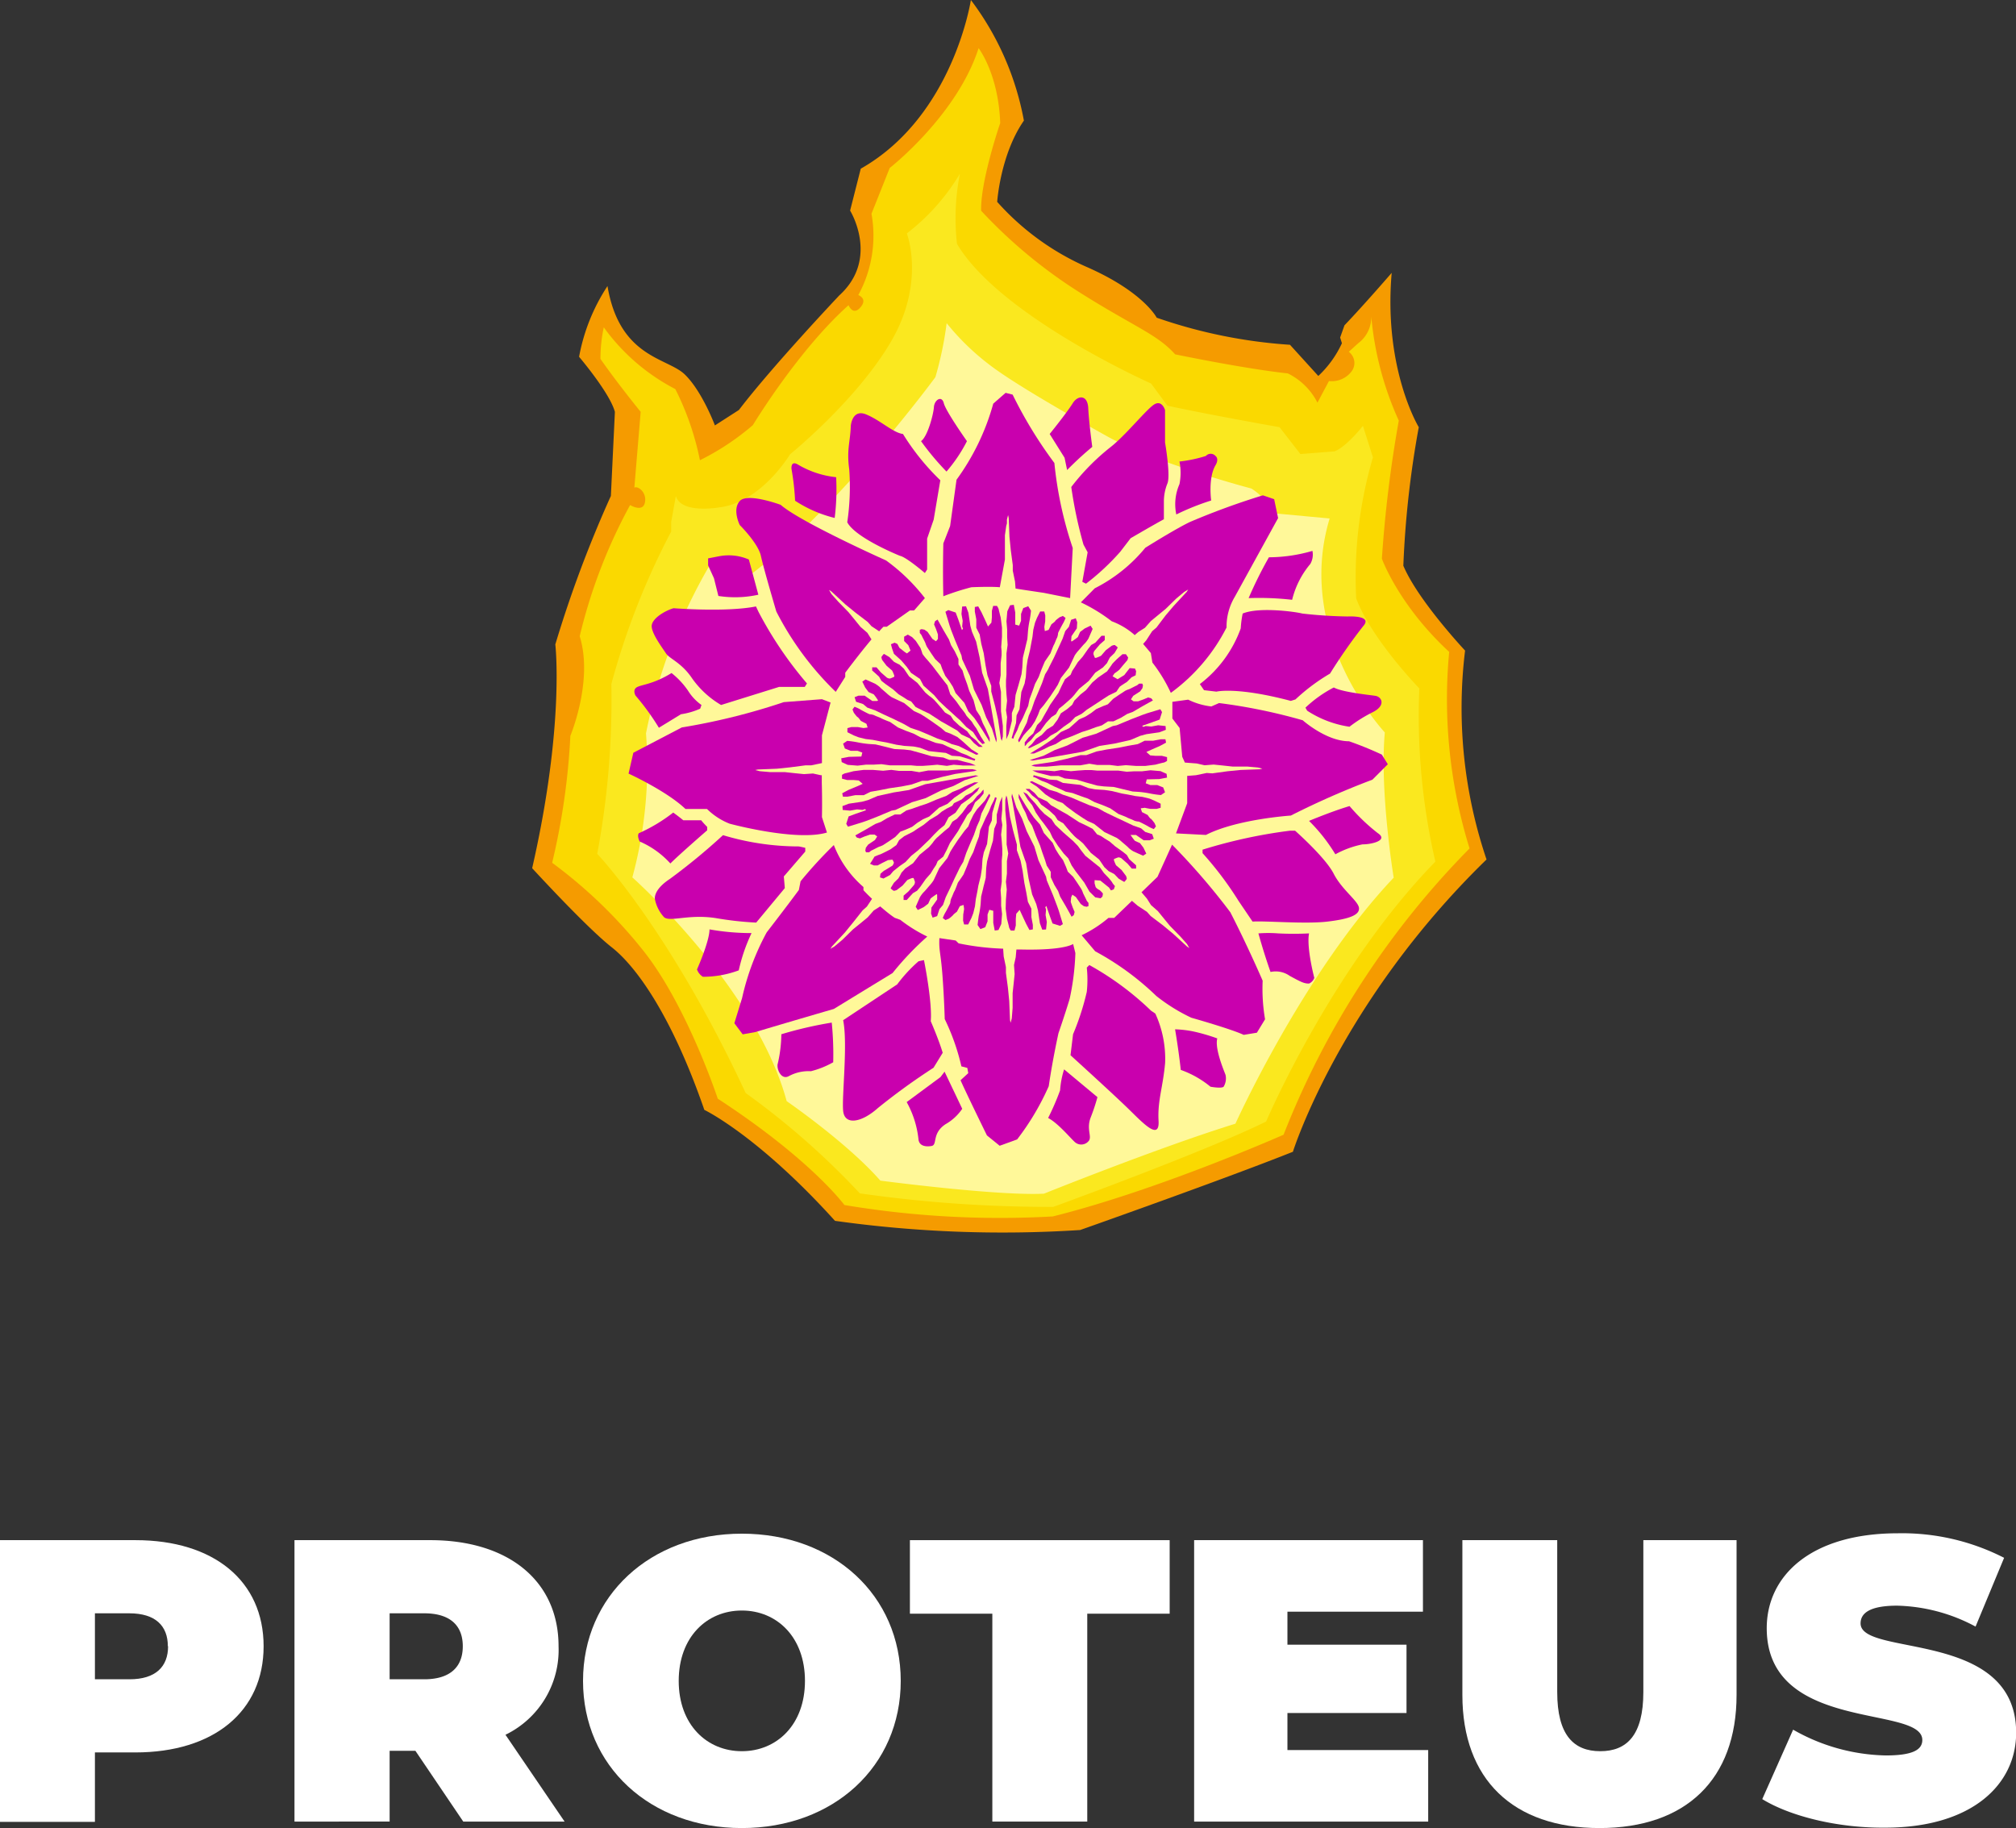 <svg xmlns="http://www.w3.org/2000/svg" viewBox="0 0 261.24 236.9"><rect x="0" y="0" width="261.24" height="236.9" fill="#333333" stroke="none"/><defs><style>.cls-1{fill:#fff;}.cls-2{fill:#f59b00;}.cls-3{fill:#fad900;}.cls-4{fill:#fae81f;}.cls-5{fill:#fff899;}.cls-6{fill:#c900ae;}</style></defs><title>Proteus_W</title><g id="Layer_2" data-name="Layer 2"><path class="cls-1" d="M40,216.83c0,8.45-6.46,13.76-16.63,13.76H18.14v9H5.84V203.08H23.4C33.57,203.08,40,208.39,40,216.83Zm-12.41,0c0-2.65-1.61-4.27-5-4.27H18.14v8.55h4.48C26,221.11,27.62,219.49,27.62,216.83Z" transform="translate(-5.84 -3.49)"/><path class="cls-1" d="M59.67,230.38H56.33v9.17H44V203.08H61.59c10.17,0,16.63,5.31,16.63,13.75a12.21,12.21,0,0,1-6.88,11.47L79,239.55H65.87Zm1.14-17.82H56.33v8.55h4.48c3.39,0,5-1.62,5-4.28S64.2,212.56,60.81,212.56Z" transform="translate(-5.84 -3.49)"/><path class="cls-1" d="M81.39,221.32c0-11,8.7-19.08,20.58-19.08s20.59,8,20.59,19.08-8.71,19.07-20.59,19.07S81.39,232.36,81.39,221.32Zm28.76,0c0-5.68-3.64-9.12-8.18-9.12s-8.18,3.44-8.18,9.12,3.65,9.11,8.18,9.11S110.15,227,110.15,221.32Z" transform="translate(-5.84 -3.49)"/><path class="cls-1" d="M134.43,212.61H123.75v-9.53h33.66v9.53H146.73v26.94h-12.3Z" transform="translate(-5.84 -3.49)"/><path class="cls-1" d="M190.91,230.28v9.27H160.58V203.08h29.65v9.27H172.67v4.28H188.1v8.85H172.67v4.8Z" transform="translate(-5.84 -3.49)"/><path class="cls-1" d="M195.34,223.14V203.08h12.29v19.69c0,5.58,2.14,7.66,5.58,7.66s5.58-2.08,5.58-7.66V203.08h12.08v20.06c0,10.94-6.56,17.25-17.76,17.25S195.34,234.08,195.34,223.14Z" transform="translate(-5.84 -3.49)"/><path class="cls-1" d="M234.2,236.64l4-9a25.08,25.08,0,0,0,12,3.34c3.49,0,4.74-.73,4.74-2,0-4.59-20.16-.89-20.16-14.49,0-6.77,5.68-12.3,17-12.3a29,29,0,0,1,13.76,3.18l-3.7,8.91a22.53,22.53,0,0,0-10.16-2.71c-3.6,0-4.74,1-4.74,2.3,0,4.37,20.16.73,20.16,14.17,0,6.67-5.68,12.3-17,12.3C244,240.39,237.85,238.88,234.2,236.64Z" transform="translate(-5.84 -3.49)"/><path class="cls-2" d="M131.65,3.49s-2.27,15.06-14.27,21.86L116,30.78s3.85,6.23-1.41,11c0,0-8.67,9.17-13,14.84l-3.11,2S96.82,54.17,94.56,52s-8.44-2.15-10-11.44a24.85,24.85,0,0,0-3.68,9.17s4,4.7,4.64,7.14L85,67.76A155,155,0,0,0,77.8,87s1.24,10.42-3,29c0,0,7,7.65,10.31,10.25s7.87,9.12,12,21.07c0,0,6.9,3.28,16.93,14.38a156.17,156.17,0,0,0,31.77,1.19s18.46-6.51,27.57-10.14c0,0,6.06-19.36,25.09-37.88a61.25,61.25,0,0,1-2.78-27.07s-6.11-6.51-8-11a126.59,126.59,0,0,1,2-17.95s-4.59-7.53-3.51-20c0,0-3.45,4-6.12,6.8l-.56,1.58.23.74a13.57,13.57,0,0,1-3.06,4.24L173,48.17a65.59,65.59,0,0,1-17.27-3.51s-1.7-3.34-9.06-6.57a33.75,33.75,0,0,1-11.61-8.44s.4-6.12,3.46-10.53A37,37,0,0,0,131.65,3.49Z" transform="translate(-5.84 -3.49)"/><path class="cls-3" d="M84.08,45.91a26.36,26.36,0,0,0,9.27,8,36.33,36.33,0,0,1,3.19,9.22,32.88,32.88,0,0,0,6.86-4.55s5.87-9.72,12.4-15.54c0,0,.55,1.43,1.54.28s-.28-1.59-.28-1.59a16.06,16.06,0,0,0,1.71-10.54l2.36-5.93s8.72-6.81,11.52-15.53c0,0,2.58,3.34,2.8,9.71,0,0-2.58,7.52-2.47,11.36a64.13,64.13,0,0,0,12.35,10.32c7.41,4.72,10.38,5.6,12.79,8.29,0,0,9,1.87,14.6,2.47a8.51,8.51,0,0,1,3.84,3.79l1.49-2.8a3.22,3.22,0,0,0,2.9-1.21,1.81,1.81,0,0,0-.33-2.58l1.21-1.1a4.2,4.2,0,0,0,1.7-3.51A41.56,41.56,0,0,0,187.1,58a163,163,0,0,0-2.19,17.89s2.14,6,8.72,12.08a65.38,65.38,0,0,0,2.64,25.47,110,110,0,0,0-24.1,37.1s-16.24,7.19-29.91,10.59a122,122,0,0,1-27-1.48s-4.28-5.87-16.41-13.78c0,0-4-12.13-9.71-19.26a62.17,62.17,0,0,0-11.75-11.31,89.64,89.64,0,0,0,2.36-16.46s3-7.14,1.21-12.9a68.77,68.77,0,0,1,6.53-17s1.65,1,1.92-.33-.93-2.2-1.37-1.92l.82-9.83s-3-3.68-5.21-6.86A19.22,19.22,0,0,1,84.08,45.91Z" transform="translate(-5.84 -3.49)"/><path class="cls-4" d="M130.23,26a27.64,27.64,0,0,1-6.88,7.74s2.44,6.27-2,13.93-13.14,14.7-13.14,14.7-3.74,6.27-9.22,6.88c0,0-4.88.87-5.57-1.48l-.61,3.39v1.22a96.07,96.07,0,0,0-7.75,19.76,108,108,0,0,1-1.83,22s9.4,9.83,19.24,31a99.92,99.92,0,0,1,14.79,13,173.71,173.71,0,0,0,25.07,1.75s19.66-7.14,27.58-11.06c0,0,8.44-19.84,21.93-33.68a83.88,83.88,0,0,1-2.08-22.45s-6.18-6.35-8.18-11.66a55.22,55.22,0,0,1,2.17-18.28l-1.3-4.09s-2,2.61-3.66,3.31l-4.44.35-2.7-3.48s-9.4-1.66-14.53-2.79L155,53.19s-19.58-8.7-25.15-18.1A29.73,29.73,0,0,1,130.23,26Z" transform="translate(-5.84 -3.49)"/><path class="cls-5" d="M128.51,45.37a45.1,45.1,0,0,1-1.46,7s-12.75,17.36-24.5,26L98,76.4a70.72,70.72,0,0,0-8.45,22.13,55,55,0,0,1-1.77,18.66s16,14.21,20,29c0,0,7.83,5.38,12.14,10.3,0,0,15.21,2,21.2,1.69,0,0,14.9-6,24.81-9.07,0,0,8.83-19.59,20.51-31.88,0,0-1.84-11.13-1.15-18.82,0,0-11.76-12.52-7.15-27.73L170.84,70A7.72,7.72,0,0,0,168,66.8S155.48,63.5,149.25,60c0,0-10-5.53-14.21-8.52A32.08,32.08,0,0,1,128.51,45.37Z" transform="translate(-5.84 -3.49)"/><path class="cls-6" d="M165.86,80.81a7.57,7.57,0,0,0-1.08,4,23.86,23.86,0,0,1-7.22,8.47,20.08,20.08,0,0,0-2.39-3.93l-.2-1.23-1-1.18.4-.46.77-1.19.56-.48,1.18-1.56L157.94,82l1.68-1.81.19-.3-.51.3-1.05.88-1.36,1.33-1,.82-.91.75-.78.88-.84.53-.49.42-.09-.1A9.44,9.44,0,0,0,149.9,84a21.68,21.68,0,0,0-4-2.45l1.8-1.82a20.3,20.3,0,0,0,6.55-5.25S158,72.12,160,71.15a95.07,95.07,0,0,1,9.49-3.47l1.46.5.51,2.45Z" transform="translate(-5.84 -3.49)"/><path class="cls-6" d="M185.68,102.53l-2,2a106.61,106.61,0,0,0-10.57,4.65s-7,.46-11,2.51l-3.88-.2,1.45-3.91,0-3.54,1.14-.09,1.39-.29.73.05,1.95-.27,1.71-.17,2.47-.09.35-.08-.58-.15-1.36-.12-1.91,0-1.29-.14-1.17-.12-1.18.09-1-.23-1.55-.12-.34-.75-.34-3.73-.94-1.23V94.44l2.05-.28a9.16,9.16,0,0,0,3,.88l1-.44a72.13,72.13,0,0,1,10.84,2.23s3.05,2.72,6,2.72a44.72,44.72,0,0,1,4.25,1.73Z" transform="translate(-5.84 -3.49)"/><path class="cls-6" d="M169.77,135.58l-1.06,1.74-1.71.28c-1.6-.76-6.78-2.22-6.78-2.22a23.18,23.18,0,0,1-4.54-2.82,35.86,35.86,0,0,0-7.92-5.79L146,124.69a15.83,15.83,0,0,0,3.48-2.25h.74l2.3-2.21.75.64,1.19.78.49.55,1.56,1.18,1.33,1.1,1.82,1.67.3.2-.3-.52-.89-1-1.33-1.36-.82-1-.74-.91-.89-.78-.53-.84-.7-.82,2.07-2,1.89-4.17a87.12,87.12,0,0,1,7.55,8.76c2.2,4.27,4.19,8.87,4.19,8.87A23.49,23.49,0,0,0,169.77,135.58Z" transform="translate(-5.84 -3.49)"/><path class="cls-6" d="M144.85,74.51,144.51,81l-3.4-.68-2.67-.4-1-.16-.07-.91-.29-1.4,0-.73-.26-1.94-.17-1.72-.1-2.47-.08-.35-.15.58,0,.38,0,.12-.09.33-.17,1.2V76l-.66,3.59c-1.22-.11-3.68,0-3.68,0a32.52,32.52,0,0,0-3.64,1.17c-.09-3.37,0-6.85,0-6.85l.88-2.25.83-6a30.53,30.53,0,0,0,4.76-9.86l1.6-1.4.91.23a56.14,56.14,0,0,0,5.41,8.86A49.4,49.4,0,0,0,144.85,74.51Z" transform="translate(-5.84 -3.49)"/><path class="cls-6" d="M145.19,127a32.58,32.58,0,0,1-.74,5.93c-.6,2-1.45,4.45-1.45,4.45s-.75,3.36-1.26,6.87a33.32,33.32,0,0,1-4.1,6.9l-2.26.82-1.65-1.34s-2.71-5.53-3.42-7.15l1-.92-.12-.68-.77-.2a28.62,28.62,0,0,0-2.16-6.13s-.06-2.54-.29-5.62-.48-3.16-.4-4.87l2.11.31.38.37a33.77,33.77,0,0,0,5.77.69l.07,1,.29,1.39,0,.74.26,1.94.17,1.72.1,2.47.08.34.15-.57.11-1.36,0-1.91.14-1.3.12-1.17-.08-1.18.22-1,.09-1h.71c5.58.12,6.64-.72,6.64-.72Z" transform="translate(-5.84 -3.49)"/><path class="cls-6" d="M126,124.86a38,38,0,0,0-4.5,4.73l-7.61,4.65s-6.19,1.8-10.18,3l-1.63.29L101,136.09l1-3.25a32.52,32.52,0,0,1,3.19-8.52s2.71-3.51,4.17-5.5l.22-1.12a56.13,56.13,0,0,1,4.31-4.7,13.78,13.78,0,0,0,3.84,5.44v.41s.37.42,1.11,1.12l-.66,1-.56.5L116.41,123l-1.09,1.34-1.68,1.81-.19.3.51-.3,1.05-.88,1.36-1.34,1-.81.91-.75.78-.89.84-.53,0,0c.53.45,1.16,1,1.88,1.48l.72.26A19.37,19.37,0,0,0,126,124.86Z" transform="translate(-5.84 -3.49)"/><path class="cls-6" d="M112.35,109.38l.65,2c-4,1.19-12.62-1.15-12.62-1.15a8.72,8.72,0,0,1-2.92-1.9l-2.79,0c-2.45-2.34-7.38-4.59-7.38-4.59l.62-2.7,6.28-3.28a84.13,84.13,0,0,0,13.22-3.28l4.94-.38,1.12.43-1.12,4.25v3.6l-1.39.29-.73,0-2,.26-1.71.18-2.47.1-.35.07.58.15,1.36.12h1.91l1.29.14,1.18.12,1.17-.08,1,.22h.14v1C112.4,107.36,112.35,109.38,112.35,109.38Z" transform="translate(-5.84 -3.49)"/><path class="cls-6" d="M125.69,81l-1.4,1.6h-.54l-3,2.11h-.43c-.17.18-.36.37-.55.59l-1-.66-.49-.55-1.56-1.19-1.33-1.08-1.82-1.69-.3-.19.3.52.89,1,1.33,1.36.82,1,.74.91.89.77.53.85,0,0c-1.63,1.94-3.4,4.32-3.4,4.32v.54l-1.23,1.94a39.47,39.47,0,0,1-7.7-10.41s-1.65-5.58-2-7.21-2.74-4-2.74-4-1-2,0-3.11,5.3.49,5.3.49c2.57,2.25,13.66,7.21,13.66,7.21A24.48,24.48,0,0,1,125.69,81Z" transform="translate(-5.84 -3.49)"/><path class="cls-6" d="M144.66,66.6a55.85,55.85,0,0,0,1.58,7.46l.54,1-.69,3.83.48.24A31,31,0,0,0,151,75l1.35-1.76s2.87-1.68,4.31-2.46V68.4a6.24,6.24,0,0,1,.45-2.24c.45-1-.3-5.33-.3-5.33V56.64s-.42-1.5-1.56-.63-3.67,4-5.5,5.42A29.2,29.2,0,0,0,144.66,66.6Z" transform="translate(-5.84 -3.49)"/><path class="cls-6" d="M166.87,83a13.2,13.2,0,0,0-.25,1.92,15.77,15.77,0,0,1-5.3,7.22l.54.79,1.61.19s2.61-.66,9.64,1.2l.6-.19a25,25,0,0,1,4.48-3.35,69.3,69.3,0,0,1,4.29-6.14c1.32-1.45-2-1.26-2-1.26A58.94,58.94,0,0,1,174.6,83C173.74,82.77,169,82.11,166.87,83Z" transform="translate(-5.84 -3.49)"/><path class="cls-6" d="M122.46,75.52c.82.16,3.23,2.23,3.23,2.23l.29-.46v-4l.85-2.46.86-5.1a30.67,30.67,0,0,1-4.84-6c-1.28-.16-2.92-1.77-4.76-2.53s-2,1.48-2,1.48c-.07,2.11-.56,3.06-.2,5.66a31.37,31.37,0,0,1-.26,6.83C116.71,73.22,122.46,75.52,122.46,75.52Z" transform="translate(-5.84 -3.49)"/><path class="cls-6" d="M95.56,91.45a12.08,12.08,0,0,0,3.72,3.4l7.51-2.34h3.33l.29-.45a49.48,49.48,0,0,1-6.29-9.3l-.32-.68c-3.85.77-10.68.23-10.68.23-1.09.32-2.66,1.25-2.82,2.18s1.35,2.92,1.83,3.66S94.15,89.33,95.56,91.45Z" transform="translate(-5.84 -3.49)"/><path class="cls-6" d="M98.61,122.47a42.81,42.81,0,0,0,5.22.58l3.71-4.47-.13-1.51,2.78-3.23v-.48l-.82-.18a34.1,34.1,0,0,1-9.84-1.46,80.92,80.92,0,0,1-6.87,5.66c-2.37,1.56-1.93,2.75-1.93,2.75a4.84,4.84,0,0,0,1.17,2.23C92.69,123,95.1,121.92,98.61,122.47Z" transform="translate(-5.84 -3.49)"/><path class="cls-6" d="M128,139.92c-.52-1.73-1.55-4.09-1.55-4.09.22-2.5-.88-7.92-.88-7.92l-.7.15a19,19,0,0,0-2.77,3l-7,4.64c.62,3.1-.19,9.88,0,11.76s2.35,1.54,4.49-.37a83.4,83.4,0,0,1,7.22-5.23Z" transform="translate(-5.84 -3.49)"/><path class="cls-6" d="M155,134.47a38,38,0,0,0-8-5.92l-.33.33a14.85,14.85,0,0,1,0,3.14,33.27,33.27,0,0,1-1.78,5.5l-.33,2.72s5.64,5.12,7.56,7,4,4.09,3.85,1.49.57-4.31.85-7.5a14,14,0,0,0-1.27-6.39Z" transform="translate(-5.84 -3.49)"/><path class="cls-6" d="M178.66,116.71c-1.06-2.09-5-5.57-5-5.57H173a65.83,65.83,0,0,0-11.33,2.46v.45a44,44,0,0,1,4.66,6.18l1.82,2.69c1.66-.12,6.82.34,9.7,0s4.2-.87,4.09-1.78S179.72,118.79,178.66,116.71Z" transform="translate(-5.84 -3.49)"/><path class="cls-6" d="M98.93,80.72a14,14,0,0,0,5.18-.16L102.88,76A6.55,6.55,0,0,0,99,75.58l-1.4.27v.91l.76,1.67Z" transform="translate(-5.84 -3.49)"/><path class="cls-6" d="M108.87,68.38A16.5,16.5,0,0,0,114,70.61a30,30,0,0,0,.19-5.28,12.16,12.16,0,0,1-4.94-1.63c-1-.6-.84.59-.84.59A32,32,0,0,1,108.87,68.38Z" transform="translate(-5.84 -3.49)"/><path class="cls-6" d="M128.49,64.6a19.68,19.68,0,0,0,2.65-3.94s-2.74-3.87-3-4.92-1.22-.43-1.28.51-.82,3.82-1.67,4.41A34.79,34.79,0,0,0,128.49,64.6Z" transform="translate(-5.84 -3.49)"/><path class="cls-6" d="M144.12,64.4a43.28,43.28,0,0,1,3.26-3s-.44-3.2-.52-5-1.36-1.7-2-.67-2.19,3-3,4l1.93,3.08Z" transform="translate(-5.84 -3.49)"/><path class="cls-6" d="M162.79,68.35s-.42-2.9.56-4.57c0,0,.51-.77,0-1.2a.83.83,0,0,0-1.25,0,17.82,17.82,0,0,1-3.42.72,7.49,7.49,0,0,1,0,2.93,6.44,6.44,0,0,0-.41,3.93A32.16,32.16,0,0,1,162.79,68.35Z" transform="translate(-5.84 -3.49)"/><path class="cls-6" d="M167.64,81a37.58,37.58,0,0,1,5.64.22,11.35,11.35,0,0,1,2.35-4.64,2.42,2.42,0,0,0,.28-1.7,20.44,20.44,0,0,1-5.64.83A53.78,53.78,0,0,0,167.64,81Z" transform="translate(-5.84 -3.49)"/><path class="cls-6" d="M175,95.2l.23.39a13.68,13.68,0,0,0,5.48,2.08,18,18,0,0,1,3-1.88c1.73-.85,1.22-2,.34-2.13s-4.32-.48-5.37-1.08A16.1,16.1,0,0,0,175,95.2Z" transform="translate(-5.84 -3.49)"/><path class="cls-6" d="M91.22,97.8l2.86-1.75a9.42,9.42,0,0,0,2.49-.72l.17-.48A6.43,6.43,0,0,1,95,93a10.4,10.4,0,0,0-2.14-2.29c-2.42,1.5-4,1.5-4.54,1.87s-.12,1.06-.12,1.06A31.29,31.29,0,0,1,91.22,97.8Z" transform="translate(-5.84 -3.49)"/><path class="cls-6" d="M92.71,115.39c1.05-1.07,4.77-4.3,4.77-4.3v-.44a11.33,11.33,0,0,1-.78-.86H94.38c-.52-.44-1.3-1-1.3-1a21.32,21.32,0,0,1-4.46,2.68c-.26.36.11,1.07.11,1.07A11.5,11.5,0,0,1,92.71,115.39Z" transform="translate(-5.84 -3.49)"/><path class="cls-6" d="M184.37,111.45a24.61,24.61,0,0,1-3.65-3.5c-2.32.69-5.25,1.92-5.25,1.92a22.28,22.28,0,0,1,3.41,4.33,12.32,12.32,0,0,1,3.53-1.29C183.45,112.93,185.85,112.42,184.37,111.45Z" transform="translate(-5.84 -3.49)"/><path class="cls-6" d="M103.23,124.41a31,31,0,0,1-5.45-.48c0,1.56-1.62,5.19-1.62,5.19a1.84,1.84,0,0,0,.76.95,13.21,13.21,0,0,0,4.65-.83A22.61,22.61,0,0,1,103.23,124.41Z" transform="translate(-5.84 -3.49)"/><path class="cls-6" d="M175.47,124.45a39.78,39.78,0,0,1-4,0,16.49,16.49,0,0,0-2.56,0s.65,2.4,1.57,5a3.14,3.14,0,0,1,2.48.5c1.57.86,1.9,1,2.51,1a1.25,1.25,0,0,0,.68-.74S175.12,126.31,175.47,124.45Z" transform="translate(-5.84 -3.49)"/><path class="cls-6" d="M107.09,137.52a17.67,17.67,0,0,1-.46,3.79c-.21.59.4,2.25,1.48,1.61a5.38,5.38,0,0,1,2.81-.61,11.6,11.6,0,0,0,2.89-1.16,41.2,41.2,0,0,0-.19-5.14A51,51,0,0,0,107.09,137.52Z" transform="translate(-5.84 -3.49)"/><path class="cls-6" d="M163.58,138.06a24.16,24.16,0,0,0-3.23-.93,14.38,14.38,0,0,0-2.24-.25s.45,2.6.74,5.26a12.75,12.75,0,0,1,3.85,2.18s1.41.26,1.7,0a2.08,2.08,0,0,0,.25-1.53C164.54,142.45,163.21,139.42,163.58,138.06Z" transform="translate(-5.84 -3.49)"/><path class="cls-6" d="M127.71,143.07l-4.38,3.24a12.61,12.61,0,0,1,1.53,4.83c.08.83.88,1,1.69.86s0-1.62,1.81-2.82a6.5,6.5,0,0,0,2.17-2l-2.29-4.81Z" transform="translate(-5.84 -3.49)"/><path class="cls-6" d="M143.21,144.79a32.46,32.46,0,0,1-1.55,3.58c1.34.7,3,2.75,3.53,3.18a1.24,1.24,0,0,0,1.77-.26c.37-.58-.36-1.51.22-3a24.86,24.86,0,0,0,.87-2.62l-4.32-3.6A11.44,11.44,0,0,0,143.21,144.79Z" transform="translate(-5.84 -3.49)"/><polygon class="cls-6" points="136.05 118.74 136.39 119.67 137.36 119.98 137.73 119.76 137.19 117.99 136.98 117.4 136.46 116.03 135.65 114.1 135.55 113.61 134.56 111.46 134.03 109.69 133.04 107.7 132.44 106.08 131.7 104.62 131.14 102.85 131.08 103.25 132.23 109.75 132.97 111.86 133.28 113.82 133.75 115.91 134.28 117.15 134.5 117.96 134.75 119.64 135.06 120.48 135.55 120.45 135.65 119.48 135.49 118.58 135.55 117.86 135.45 117.57 135.59 117.4 136.05 118.74"/><path class="cls-6" d="M136.16,121.25l.17,1.33s.27,1,.27,1.1a2.39,2.39,0,0,0,.22.4l.48,0,.17-.66v-.82c0-.09.06-.7.06-.7l.44-.5.28.61.57,1.22.42.78.44-.08v-.59l-.19-1,0-1.09-.45-.89-.21-1.2-.25-1.24-.23-1.59-.26-1.3-.48-1.35,0-.74-.51-1.9-.38-1.69-.36-2.44-.12-.34-.13.59v1.37l.17,1.9,0,1.31,0,1.18.21,1.16-.17,1v1.62l-.13,1.06.11,1-.11,1.35Z" transform="translate(-5.84 -3.49)"/><path class="cls-6" d="M135.6,109.6l.11-1.19,0-1.67-.29.68-.17.7-.25.95v1c0,.06-.32.82-.32.82l-.17,1.55-.36,1.2-.4,1.48-.11.85s-.06,1.14-.06,1.23-.3,1.2-.32,1.31-.28,1.16-.28,1.16-.06.83-.06.91a12.5,12.5,0,0,1-.21,1.42c-.06.13-.19,1.36-.19,1.36l.36.53.63-.24.3-.76,0-.89.23-.61.51.13,0,1.56.19,1,.49-.07.36-.78.1-1.29-.12-1.08v-1l-.07-1,.15-1.1,0-1,0-1.74.07-.76v-.76l-.07-1-.08-.86.15-1.25Z" transform="translate(-5.84 -3.49)"/><path class="cls-6" d="M130.64,122.79l.13.5.53,0,.42-.84.24-.62.22-.9.11-.93.2-1,.13-.75.31-1.24.15-1s.07-1.19.09-1.28.16-.79.16-.79l.42-1.08.11-1,.13-1.23.37-.8.07-1,.57-1.94-.22-.09-.11.34-.39.77-.27.7-.46.91-.38.86-.31.66-.17.88-.38,1-.35,1-.46.89-.38,1-.42,1-.28.42-.45.64s-.39,1.06-.46,1.13-.29.72-.4.9a1.91,1.91,0,0,0-.13.6c0,.06-.57,1.17-.66,1.28a5,5,0,0,0-.31.68l.35.26.42-.17a3.6,3.6,0,0,0,.58-.49c0-.06.48-.42.48-.42l.38-.72.48-.16s.07.46.07.53-.11.71-.11.71Z" transform="translate(-5.84 -3.49)"/><path class="cls-6" d="M126.54,121.1l-.05.79.2.52.59-.2.3-.91.46-.54.35-1,.57-1.18.59-1.28s.57-1.16.61-1.26.5-.86.5-.86l.39-1.16.52-1.24.47-1.08.37-1.08.37-.82.24-.88.62-1.24.52-1.06-.1-.27-.1.1-.2.32-.29.47-.35.39-.66.72-.47.71-.42.87-.25.66-.49.57-.86,1.18-.59.89-.37.59-.4.86L127.55,116s-.66,1.43-.74,1.58a4.45,4.45,0,0,1-.49.64c-.07.08-.72.86-.81.91a4.09,4.09,0,0,0-.47.64L124.5,121l.27.42.76-.37.59-.45.3-.66a6.75,6.75,0,0,1,.79-.57c.07,0,.07.12.07.12l0,.57Z" transform="translate(-5.84 -3.49)"/><path class="cls-6" d="M123.57,119l-.64.56,0,.56.41,0,.35-.39.46-.5.53-.31.42-.51.7-1,.62-.7.39-.64.33-.49.21-.5.72-.58.46-.89.41-.88,1.05-1.53.39-.71.38-.64.41-.74.52-.54.51-1.11.58-.5.52-.64v-.22l0-.28-.18.16-.17.24-.49.43-.54.68-.66.5-.72,1-.7.77-.58.37-.42.72-.53.43-.62.54-.48.43a6,6,0,0,0-.43.5c0,.06-.56.68-.56.68l-1.22,1-.84,1.08-1,.68-.51.56a7.1,7.1,0,0,1-.4.74l-.57.56s-.4.64-.42.7.31.29.37.33.4-.08.4-.08l.76-.58.62-.72a5.15,5.15,0,0,1,.64-.27l.17,0a4.44,4.44,0,0,1,.18.5.7.7,0,0,1-.12.41Z" transform="translate(-5.84 -3.49)"/><path class="cls-6" d="M144.8,119.43l.45.3.64.91.41.29.36.07.23-.09,0-.41a2.78,2.78,0,0,1-.25-.32c0-.07-.47-.93-.47-1a3.24,3.24,0,0,0-.21-.48l-.55-.84-.5-.73-.7-.68-.23-.61-.39-.89-.52-.69-.45-.72-.37-.82-1.14-1.28-.5-1.09-.79-.89-.46-.66-.57-.86-.68-1.12-.27-.45,0,.11,0,.39.54,1.27.35.66.34.89.52.82.48,1.27.54,1.28.28.86.36,1,.23.75.52.8,0,.7.47,1,.48.79.27.73.71,1.21.43.77.34.62.28-.21.11-.41-.25-.59-.25-.71.05-.59Z" transform="translate(-5.84 -3.49)"/><polygon class="cls-6" points="124.19 80.31 123.84 79.38 122.88 79.06 122.51 79.28 123.05 81.06 123.25 81.65 123.78 83.01 124.59 84.94 124.68 85.44 125.68 87.58 126.21 89.36 127.2 91.35 127.79 92.96 128.54 94.42 129.1 96.2 129.16 95.79 128.01 89.29 127.27 87.18 126.95 85.22 126.49 83.14 125.96 81.89 125.74 81.09 125.49 79.41 125.18 78.57 124.68 78.6 124.59 79.56 124.75 80.46 124.68 81.18 124.79 81.48 124.65 81.65 124.19 80.31"/><path class="cls-6" d="M135.79,97.55v1.37l-.13.59-.13-.34-.36-2.44L134.79,95l-.5-1.9,0-.73-.49-1.36-.25-1.3-.24-1.58L133,86.92l-.21-1.2-.44-.88,0-1.1-.19-1v-.59l.44-.08.43.78.57,1.22.27.61.44-.5s.06-.61.06-.7v-.82l.17-.65.49,0a2.29,2.29,0,0,1,.21.39s.07.31.14.58h0c.06.27.13.52.13.52l.17,1.33v1.16l-.1,1.35.05.55,0,.5-.12,1.06V91l-.17,1,.21,1.16,0,1.18,0,1.31Z" transform="translate(-5.84 -3.49)"/><path class="cls-6" d="M139.44,82.62a12.45,12.45,0,0,1-.2,1.36,12.73,12.73,0,0,0-.2,1.42c0,.08-.07.9-.07.9s-.26,1.07-.28,1.17-.31,1.23-.31,1.31-.07,1.23-.07,1.23l-.1.85-.41,1.48-.36,1.21-.16,1.54s-.32.76-.32.82v1l-.25,1-.17.7-.3.68,0-1.67.1-1.19-.14-.89.14-1.24-.08-.87-.06-1v-.76l.06-.76,0-1.74,0-1,.15-1.1-.06-1v-1L136.26,84l.11-1.29.36-.78.48-.06.19,1,0,1.56.44.12h.07l.24-.61,0-.89.29-.76.64-.24Z" transform="translate(-5.84 -3.49)"/><path class="cls-6" d="M141.29,83.24l-.13-.51-.53,0-.42.84-.25.62-.22.9-.11.93-.19,1-.14.75L139,89l-.15,1s-.07,1.19-.09,1.28-.15.79-.15.79l-.42,1.09-.11,1-.13,1.24-.38.79-.07,1-.57,1.94.22.09.11-.33.4-.78.26-.7.47-.91.37-.86.31-.66.18-.88.37-1,.35-1,.47-.88.37-1,.42-1,.29-.42.44-.64s.4-1.06.46-1.13.29-.72.4-.9a1.91,1.91,0,0,0,.13-.6c0-.06.58-1.16.66-1.28a5,5,0,0,0,.31-.68l-.35-.26-.42.17s-.57.42-.57.49-.49.42-.49.42l-.37.73-.49.15s-.06-.46-.06-.53.11-.71.11-.71Z" transform="translate(-5.84 -3.49)"/><path class="cls-6" d="M145.38,84.92l.05-.79-.19-.52-.6.2-.29.91-.47.55-.35,1L143,87.43l-.59,1.29L141.76,90c0,.1-.49.87-.49.87l-.4,1.15-.52,1.24-.46,1.08-.37,1.09-.37.81-.25.89-.62,1.23-.51,1.06.1.27.09-.1.2-.32.3-.47.34-.39.67-.72.47-.71.41-.86.25-.67.49-.57.87-1.18.59-.89.37-.59.39-.86L144.37,90l.74-1.58a5.31,5.31,0,0,1,.49-.64c.08-.07.72-.86.82-.91a4.09,4.09,0,0,0,.47-.64l.54-1.24-.27-.42-.77.37-.59.45-.29.66a7.72,7.72,0,0,1-.79.57c-.08,0-.08-.12-.08-.12l.05-.57Z" transform="translate(-5.84 -3.49)"/><path class="cls-6" d="M148.36,87l.64-.56,0-.56-.42,0-.35.39-.45.5-.54.31-.41.52-.7,1-.62.7-.4.64-.33.5-.2.49-.73.58-.45.89-.41.89-1.06,1.52-.39.71-.37.64-.41.74-.52.54-.52,1.11-.58.5-.51.64v.22l0,.28.17-.16.17-.24.5-.43.53-.68.66-.5.73-1,.7-.76.58-.38.41-.72.54-.43.62-.54.47-.43s.41-.44.44-.5.55-.68.55-.68l1.22-1,.85-1.08,1-.68.52-.56s.33-.68.39-.74l.58-.56s.39-.64.41-.7-.31-.29-.37-.33-.39.08-.39.08l-.77.58-.62.72a4.57,4.57,0,0,1-.64.27.76.76,0,0,1-.16,0,4.24,4.24,0,0,1-.19-.49.7.7,0,0,1,.13-.42Z" transform="translate(-5.84 -3.49)"/><path class="cls-6" d="M127.13,86.59l-.46-.3-.63-.91-.41-.29-.37-.07-.23.09,0,.41a2,2,0,0,1,.25.32c0,.07.48.93.48,1a3.32,3.32,0,0,0,.2.48l.55.84.5.73.71.68.22.62.39.88.52.69.46.72.36.82,1.14,1.28.5,1.09.8.89.45.66.57.86.69,1.12.27.45,0-.11,0-.39-.55-1.27-.34-.66-.34-.89-.53-.82L132,94.24,131.43,93l-.27-.86-.37-1-.22-.75-.53-.79,0-.71-.48-1-.48-.79-.27-.73-.71-1.21-.43-.77-.34-.61L127,84l-.12.41.25.59.25.71,0,.59Z" transform="translate(-5.84 -3.49)"/><polygon class="cls-6" points="109.97 105.8 109.66 106.76 109.88 107.13 111.65 106.59 112.24 106.39 113.61 105.86 115.54 105.05 116.04 104.96 118.18 103.96 119.95 103.43 121.94 102.44 123.56 101.85 125.02 101.1 126.79 100.54 126.39 100.48 119.89 101.63 117.78 102.38 115.82 102.69 113.73 103.15 112.49 103.68 111.68 103.9 110 104.15 109.17 104.46 109.2 104.96 110.16 105.05 111.06 104.89 111.78 104.96 112.07 104.85 112.24 104.99 110.91 105.45 109.97 105.8"/><path class="cls-6" d="M115.76,105.87l-.78.42.09.44h.59l1-.19,1.1,0,.88-.44,1.2-.21,1.25-.25,1.58-.23,1.31-.26,1.35-.48.73,0,1.9-.51,1.69-.38,2.45-.36.33-.12-.59-.13H130.5l-1.9.17-1.3,0-1.18,0-1.16.22-1-.17h-1.62l-1-.13-1.06.11-1.35-.11h-1.16l-1.33.17s-1,.27-1.09.27a2.07,2.07,0,0,0-.4.21l0,.49.65.17h.82l.7.06.51.44-.62.28Z" transform="translate(-5.84 -3.49)"/><path class="cls-6" d="M115.85,101.57l-1,.19.06.49.78.36,1.29.1,1.08-.13h1l1-.06,1.1.15,1,0,1.73,0,.76.07h.77l1-.07.87-.08,1.25.15.88-.15,1.19.1,1.67,0-.68-.29-.69-.17-1-.26h-1c-.07,0-.83-.31-.83-.31l-1.54-.17-1.21-.36-1.48-.41-.85-.1-1.23-.06c-.08,0-1.2-.3-1.31-.32l-1.16-.28-.91-.06a12.84,12.84,0,0,1-1.42-.21,12,12,0,0,0-1.35-.19l-.53.36.23.63.76.3.89,0,.61.23-.12.51Z" transform="translate(-5.84 -3.49)"/><path class="cls-6" d="M117,97.71l-.84,0-.51.14,0,.53.84.42.62.24.9.22.93.11,1,.2.75.13L122,100l1,.15s1.19.07,1.28.09l.8.16,1.08.42,1,.11,1.24.13.79.37,1,.07,1.94.57.09-.22-.33-.11-.78-.4-.7-.26-.91-.46-.86-.38-.66-.31-.88-.17-1-.38-1-.35-.88-.47-1-.37-1-.42-.42-.29-.64-.44a11.62,11.62,0,0,1-1.12-.46c-.07-.07-.73-.29-.91-.4a1.86,1.86,0,0,0-.59-.13c-.07,0-1.17-.57-1.28-.66a5.06,5.06,0,0,0-.69-.31l-.26.35.17.42s.42.57.49.57.42.49.42.49l.73.38.15.48-.53.07Z" transform="translate(-5.84 -3.49)"/><path class="cls-6" d="M119.45,94.33l-.57,0-1-.69-.79,0-.51.2.19.59.91.3.55.46,1,.35,1.19.57,1.28.59,1.25.61.87.5,1.16.39,1.23.52,1.08.47,1.09.37.81.37.89.24,1.23.62,1.06.52.27-.1-.1-.1-.32-.2-.47-.29-.39-.35-.72-.66L129.9,99l-.86-.42-.67-.25-.57-.49L126.62,97l-.89-.6-.59-.37-.86-.39L123,94.6l-1.58-.74a4.45,4.45,0,0,1-.64-.49c-.07-.08-.86-.72-.91-.82a4.69,4.69,0,0,0-.64-.46L118,91.54l-.42.28.37.76.44.59.67.3a6.75,6.75,0,0,1,.56.79C119.57,94.33,119.45,94.33,119.45,94.33Z" transform="translate(-5.84 -3.49)"/><path class="cls-6" d="M121.18,91.42a.71.71,0,0,1-.42-.12l-.78-.68-.56-.65-.56,0,0,.41.4.35.49.45.31.54.52.41,1,.71.7.62.64.39.5.33.49.21.58.72.89.45.89.42,1.53,1,.7.39.64.37.74.42.54.51,1.11.52.5.58.64.51h.22l.28,0-.16-.17-.24-.17-.43-.49-.68-.54-.5-.66-1-.72-.76-.71-.37-.57-.73-.42-.43-.53-.54-.62-.43-.48a6,6,0,0,0-.5-.43c-.06,0-.68-.56-.68-.56l-1-1.22-1.08-.85-.68-1-.56-.52s-.68-.33-.74-.39l-.56-.58s-.64-.39-.7-.41-.29.31-.33.37.08.4.08.4l.58.76.72.62a5.15,5.15,0,0,1,.27.64.76.76,0,0,1,0,.16A4.24,4.24,0,0,1,121.18,91.42Z" transform="translate(-5.84 -3.49)"/><path class="cls-6" d="M118.34,112.94l-.3.41-.07.36.09.23.41,0a2.78,2.78,0,0,1,.32-.25c.07,0,.93-.48,1-.48a3.32,3.32,0,0,0,.48-.2l.84-.55.73-.5.68-.7.62-.23.89-.39.68-.52.73-.46.82-.36,1.27-1.14,1.09-.5.89-.8.66-.45.87-.57,1.11-.68.46-.28-.12,0-.39,0-1.27.54-.66.34-.89.35-.82.52-1.27.48-1.28.54-.86.28-1,.36-.76.23-.79.52-.71,0-1,.48-.8.48-.73.27-1.21.71-.77.43-.61.34.2.28.41.11.59-.25.71-.25.59,0,.34.25-.29.46Z" transform="translate(-5.84 -3.49)"/><polygon class="cls-6" points="150.27 93.25 150.58 92.28 150.36 91.91 148.59 92.45 148 92.66 146.63 93.19 144.7 93.99 144.2 94.09 142.06 95.08 140.28 95.61 138.3 96.61 136.68 97.2 135.22 97.94 133.44 98.5 133.85 98.56 140.35 97.41 142.46 96.67 144.42 96.36 146.5 95.89 147.75 95.36 148.56 95.14 150.23 94.9 151.07 94.58 151.04 94.09 150.08 93.99 149.18 94.15 148.46 94.09 148.16 94.2 148 94.06 149.33 93.59 150.27 93.25"/><path class="cls-6" d="M156.16,100.15l.78-.42-.08-.44h-.59l-1,.19-1.1,0-.89.44-1.2.21-1.24.25-1.59.24-1.3.25-1.35.48-.74,0-1.9.5-1.69.38-2.44.36-.34.13.59.12h1.37l1.9-.17,1.31,0,1.18,0,1.16-.21,1,.16h1.62l1.06.13,1.05-.1,1.35.1h1.16l1.33-.17s1-.27,1.1-.27a2.43,2.43,0,0,0,.4-.21l0-.49-.66-.17h-.82l-.7-.06-.5-.44.61-.28Z" transform="translate(-5.84 -3.49)"/><path class="cls-6" d="M156.07,104.45l1-.19-.06-.49-.79-.35-1.29-.11-1.08.13h-1l-1,.06-1.11-.15-1,0-1.74,0-.76-.07h-.76l-1,.07-.87.08-1.25-.15-.89.15-1.18-.1-1.68,0,.68.29.7.17,1,.26h1c.06,0,.82.32.82.32l1.55.16,1.2.36,1.49.41.84.1,1.23.07c.08,0,1.21.29,1.31.31l1.17.28.91.06a12.67,12.67,0,0,1,1.41.21,12.18,12.18,0,0,0,1.36.19l.53-.36-.24-.63-.76-.3-.89,0-.61-.23.13-.51Z" transform="translate(-5.84 -3.49)"/><path class="cls-6" d="M154.9,108.31l.84,0,.5-.14,0-.53-.84-.41-.61-.25-.91-.22-.92-.11-1-.2-.75-.13-1.24-.31-1-.15s-1.19-.07-1.28-.09l-.79-.15-1.08-.42-1-.11-1.23-.14-.8-.37-1-.07-2-.57-.08.22.33.11.77.4.71.26.9.46.86.38.66.31.88.18,1,.37,1,.35.89.47,1,.37,1,.42.42.29.64.44s1.06.4,1.13.46.73.29.9.4a1.91,1.91,0,0,0,.6.13c.06,0,1.17.57,1.28.66a5,5,0,0,0,.68.31l.27-.35-.18-.42s-.42-.57-.49-.57-.41-.49-.41-.49l-.73-.37-.16-.49.53-.07C154.26,108.2,154.9,108.31,154.9,108.31Z" transform="translate(-5.84 -3.49)"/><path class="cls-6" d="M152.48,111.69l.56,0,1,.69.79,0,.52-.2-.2-.59-.91-.29-.54-.47-1-.35-1.18-.56-1.28-.6-1.26-.61-.86-.49-1.16-.4-1.23-.52-1.09-.47-1.08-.36-.82-.37-.88-.25-1.24-.62-1.06-.51-.27.09.1.1.32.2.47.3.39.34.72.67.71.46.87.42.66.25.57.49,1.18.87.89.59.59.37.86.39,1.34,1.06,1.57.74a4.45,4.45,0,0,1,.64.49c.08.08.87.72.92.82a3.56,3.56,0,0,0,.64.46l1.23.55.42-.27-.37-.77-.45-.59-.66-.3a7.53,7.53,0,0,1-.57-.78C152.35,111.69,152.48,111.69,152.48,111.69Z" transform="translate(-5.84 -3.49)"/><path class="cls-6" d="M150.75,114.6a.7.7,0,0,1,.41.12l.79.69.55.64.56,0,0-.42-.39-.35-.5-.45-.31-.54-.51-.41-1-.71-.71-.62-.64-.39-.49-.33-.5-.21-.58-.72-.88-.45-.89-.42-1.53-1-.7-.39-.64-.37-.75-.42-.53-.51-1.12-.52-.5-.58-.64-.51h-.21l-.29,0,.16.17.24.17.43.49.69.54.49.66,1,.72.77.71.37.58.72.41.44.54.53.62.44.47a5.75,5.75,0,0,0,.49.43c.06,0,.68.56.68.56l1,1.22,1.07.85.68,1,.56.52s.68.33.74.39l.56.58s.64.39.7.41.29-.31.33-.37-.08-.39-.08-.39l-.58-.77-.72-.62a5.15,5.15,0,0,1-.27-.64.76.76,0,0,1,0-.16A3.91,3.91,0,0,1,150.75,114.6Z" transform="translate(-5.84 -3.49)"/><path class="cls-6" d="M153.59,93.08l.29-.41.07-.36-.09-.23-.41,0a2,2,0,0,1-.32.25c-.06,0-.93.48-1,.48a3.32,3.32,0,0,0-.48.2l-.84.55-.73.5-.68.7-.61.23-.89.39-.68.52-.73.46-.82.36-1.28,1.14-1.09.5-.89.8-.66.45-.86.57-1.12.68-.45.28.11,0,.39,0,1.27-.55.66-.34.89-.34.82-.53,1.28-.48,1.27-.54.86-.27,1-.37.75-.23.8-.52.7,0,1-.48.79-.48.73-.27,1.21-.71.77-.43.62-.34-.21-.27-.41-.12-.59.25-.7.25-.6,0-.34-.25.3-.46Z" transform="translate(-5.84 -3.49)"/><path class="cls-6" d="M150.88,90.29l.47-.57.59-.69.09-.33-.29-.43-.45,0-.67.59s-.65.64-.67.7-.65.93-.65.93l-1.19.82-.73.63-.83,1-.68.53-.81.81-.29.55-.67.57-.79.53-.43.82-.59.79-.8.49-.67.71-.73.49-.51.65-.39.35-.16.2.24,0,1.18-.58s.86-.5.92-.52.57-.49.65-.53l.78-.43.83-.67.92-.64.63-.65L146,96l.69-.55,1.16-.75.92-.61.73-.47,1-.49.41-.61c0-.06.95-.65.95-.65l.61-.61L153,91l.06-.53-.14-.34-.69-.06-.71.91-.86.53-.65-.38.24-.37A7.11,7.11,0,0,0,150.88,90.29Z" transform="translate(-5.84 -3.49)"/><path class="cls-6" d="M123.1,88l-.71-.56-.27-.51-.36-.15-.47.2.15.56.24.68.95.86.71.83.56.78,1.15.78.46.87,1.39,1.25.61.73.93.88.44.39.85.78.52.46.82.88.86.64.66,1,.56.56.32-.12-.54-.85-.59-1.08a7,7,0,0,1-.51-.75c0-.08-.76-.81-.83-1s-.66-.9-.66-.9l-.58-.82-.78-.93-.37-1.15-.78-1-1.15-1.51L126,89a6.66,6.66,0,0,1-.63-.78c0-.07-.25-.75-.25-.75l-.61-.93-.48-.49-.56-.32L123,86l0,.56.54.54.29.7-.46.37Z" transform="translate(-5.84 -3.49)"/><path class="cls-6" d="M148.42,117.6l1.13.91.25.37.37-.14.15-.42a4.79,4.79,0,0,1-.33-.41c0-.08-.48-.64-.48-.64l-.6-.62-.53-.74-.89-.71-1-.8-.58-.74-.39-.54-.62-.64-1.26-1.1-1.06-1-.49-.74-.89-.66-.64-.66-.56-.71-.72-.78-.37-.46-.48-.24.6,1,.56.7.47.95.54.79.5.64.78,1.07.35.75.7,1.07.75,1,.6.64.43.91.52.76,1.11,1.45.68,1.18.75.74.68.12s.23-.18.25-.24.06-.38.06-.38a3.65,3.65,0,0,0-.44-.45c-.06,0-.47-.27-.51-.41l-.13-.46v-.41Z" transform="translate(-5.84 -3.49)"/><path class="cls-6" d="M120.49,116.28c-.08,0-.56.45-.56.45l-.06.46.45.15.86-.46.41-.49.84-.67.75-.52.73-.79.91-.73,1.44-1.38.63-.67.62-.62.73-.6.52-1,.9-.6.75-1.1,1-.71,1.09-1,.28-.52-.45.24-.54.47-.81.41-.52.49-1,.48-.22.34-.73.37-.62.38-.58.48-1,.6-.78.64-.73.46-.64.43-1.14.58-.67.52L122,113l-.78.56s-1.24.64-1.35.66-.71.28-.71.28l-.35.58-.23.35.49.21.5,0,.6-.32.75-.37.56-.06a1.84,1.84,0,0,1,.2.4,1.82,1.82,0,0,1-.18.37Z" transform="translate(-5.84 -3.49)"/></g></svg>